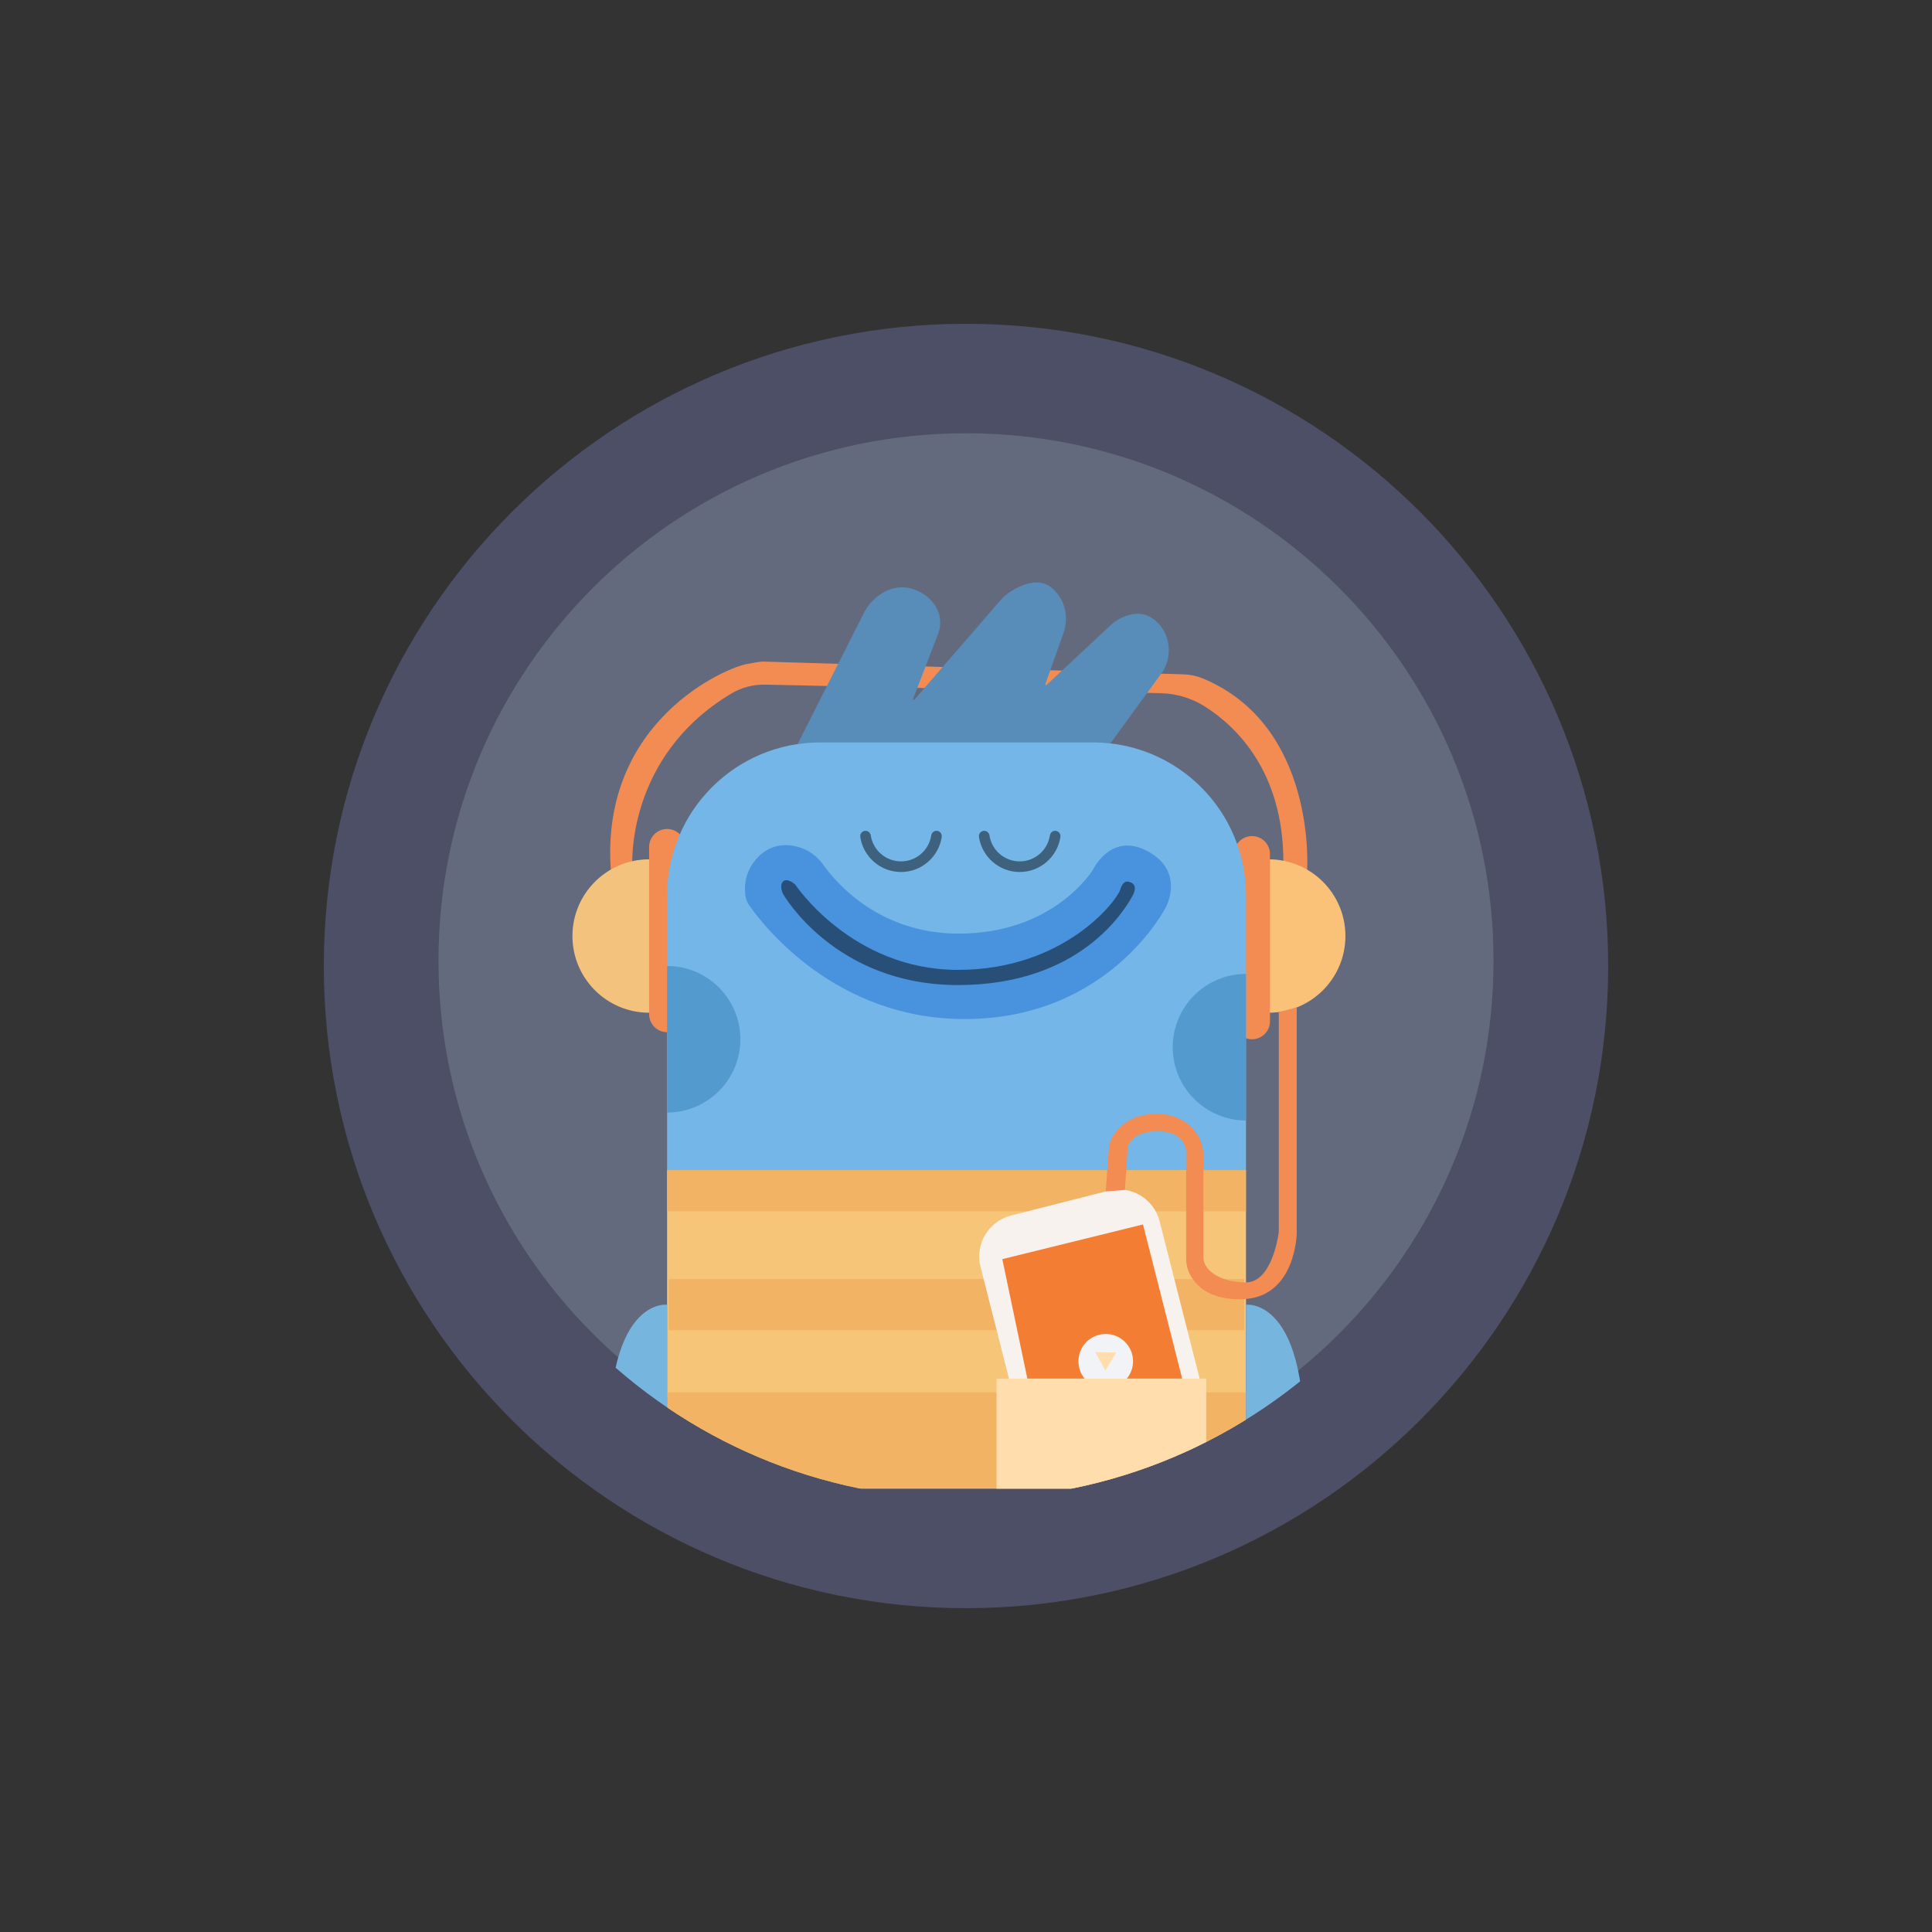 <?xml version="1.0" encoding="utf-8"?>
<!-- Generator: Adobe Illustrator 16.0.0, SVG Export Plug-In . SVG Version: 6.00 Build 0)  -->
<!DOCTYPE svg PUBLIC "-//W3C//DTD SVG 1.1//EN" "http://www.w3.org/Graphics/SVG/1.1/DTD/svg11.dtd">
<svg version="1.1" id="Layer_1" xmlns="http://www.w3.org/2000/svg" xmlns:xlink="http://www.w3.org/1999/xlink" x="0px" y="0px"
	 width="1080px" height="1080px" viewBox="0 0 1080 1080" enable-background="new 0 0 1080 1080" xml:space="preserve">
<rect x="0" y="0" width="1080" height="1080" fill="#333333" stroke="none"/>
<g>
	<defs>
		<rect id="SVGID_1_" width="1080" height="1080"/>
	</defs>
	<clipPath id="SVGID_2_">
		<use xlink:href="#SVGID_1_"  overflow="visible"/>
	</clipPath>
	<g clip-path="url(#SVGID_2_)">
		<defs>
			<rect id="SVGID_3_" width="1080" height="1080"/>
		</defs>
		<clipPath id="SVGID_4_">
			<use xlink:href="#SVGID_3_"  overflow="visible"/>
		</clipPath>
		<path clip-path="url(#SVGID_4_)" fill="#4C4F65" d="M898.99,540c0,198.265-160.727,358.99-358.99,358.99
			c-198.265,0-358.99-160.726-358.99-358.99c0-198.265,160.725-358.99,358.99-358.99C738.264,181.01,898.99,341.735,898.99,540"/>
	</g>
	<g clip-path="url(#SVGID_2_)">
		<defs>
			<path id="SVGID_5_" d="M242.027,540c0,164.567,133.407,297.974,297.973,297.974c164.567,0,297.974-133.406,297.974-297.974
				c0-164.566-133.406-297.973-297.974-297.973C375.434,242.027,242.027,375.434,242.027,540"/>
		</defs>
		<clipPath id="SVGID_6_">
			<use xlink:href="#SVGID_5_"  overflow="visible"/>
		</clipPath>
		<path clip-path="url(#SVGID_6_)" fill="#636A7E" d="M834.895,537.087c0,162.866-132.029,294.894-294.895,294.894
			c-162.865,0-294.894-132.028-294.894-294.894S377.134,242.193,540,242.193C702.865,242.193,834.895,374.222,834.895,537.087"/>
		<path clip-path="url(#SVGID_6_)" fill="#F28C53" d="M427.847,382.711l220.988,4.785c8.742,0.189,17.263,2.744,24.651,7.42
			c17.259,10.922,43.931,36.051,43.931,87.053l13.269,4.329c0,0,5.545-80.608-58.379-107.074c-3.449-1.428-7.153-2.16-10.885-2.274
			l-233.971-7.107c-3.258-0.099-6.394,0.783-9.615,1.283c-11.359,1.76-82.219,31.333-76.402,115.172l12.051-2.383
			c0,0-3.867-61.015,55.499-96.303C414.673,384.231,421.231,382.567,427.847,382.711"/>
		<path clip-path="url(#SVGID_6_)" fill="#FAC279" d="M709.225,480.372c23.678,0,42.872,19.194,42.872,42.872
			c0,23.677-19.194,42.871-42.872,42.871"/>
		<rect x="372.909" y="654.131" clip-path="url(#SVGID_6_)" fill="#F6C577" width="323.616" height="178.05"/>
		<path clip-path="url(#SVGID_6_)" fill="#F28C53" d="M699.885,580.956L699.885,580.956c-5.545,0-10.039-4.494-10.039-10.039
			v-93.501c0-5.544,4.494-10.039,10.039-10.039s10.039,4.495,10.039,10.039v93.501C709.924,576.462,705.43,580.956,699.885,580.956"
			/>
		<path clip-path="url(#SVGID_6_)" fill="#F28C53" d="M372.91,576.989L372.91,576.989c-5.545,0-10.04-4.494-10.04-10.039v-93.501
			c0-5.544,4.495-10.039,10.04-10.039c5.544,0,10.039,4.495,10.039,10.039v93.501C382.949,572.495,378.454,576.989,372.91,576.989"
			/>
		<path clip-path="url(#SVGID_6_)" fill="#588CB9" d="M445.85,415.948l37.48-74.08c2.468-4.367,5.961-8.13,10.324-10.605
			c4.409-2.501,10.322-4.178,17.126-1.845c6.382,2.188,10.176,6.101,12.429,9.851c2.713,4.514,3.114,10.049,1.223,14.965
			l-14.017,36.442c-0.177,0.462,0.424,0.822,0.748,0.448l47.964-55.434c1.802-2.083,3.898-3.879,6.244-5.32
			c5.459-3.352,15.207-7.764,22.175-2.066c0.425,0.347,0.829,0.698,1.216,1.051c6.734,6.161,8.806,15.938,5.743,24.534
			l-10.166,28.53c-0.155,0.437,0.38,0.788,0.718,0.472l35.548-33.177c1.295-1.21,2.691-2.302,4.217-3.204
			c4.375-2.59,12.919-6.116,20.406-0.127c0.441,0.354,0.862,0.714,1.264,1.081c7.646,6.987,8.966,18.578,3.762,27.533
			l-29.558,40.575L445.85,415.948z"/>
		<path clip-path="url(#SVGID_6_)" fill="#73B6E7" d="M610.984,415.026H458.451c-47.243,0-85.542,38.298-85.542,85.542v153.563
			h323.616V500.568C696.525,453.324,658.228,415.026,610.984,415.026"/>
		<path clip-path="url(#SVGID_6_)" fill="#F3C37E" d="M362.87,480.372c-23.677,0-42.872,19.194-42.872,42.872
			c0,23.677,19.195,42.871,42.872,42.871"/>
		<rect x="373.272" y="778.34" clip-path="url(#SVGID_6_)" fill="#F2B464" width="323.253" height="53.642"/>
		<rect x="372.985" y="654.131" clip-path="url(#SVGID_6_)" fill="#F2B464" width="323.465" height="23.049"/>
		<rect x="373.813" y="715.024" clip-path="url(#SVGID_6_)" fill="#F2B464" width="321.809" height="28.565"/>
		<path clip-path="url(#SVGID_6_)" fill="#F7F2EE" d="M655.462,806.835l-54.349,13.831c-12.638,3.216-25.489-4.422-28.705-17.06
			l-24.284-95.425c-3.216-12.638,4.422-25.489,17.06-28.705l54.349-13.83c12.637-3.217,25.489,4.421,28.705,17.059l24.283,95.425
			C675.736,790.768,668.099,803.619,655.462,806.835"/>
		<polygon clip-path="url(#SVGID_6_)" fill="#F47D34" points="560.295,703.864 638.943,684.471 660.851,770.661 574.301,770.661 		
			"/>
		<path clip-path="url(#SVGID_6_)" fill="#F2F3F6" d="M633.377,760.965c0,8.43-6.833,15.263-15.263,15.263
			s-15.263-6.833-15.263-15.263s6.833-15.263,15.263-15.263S633.377,752.535,633.377,760.965"/>
		<rect x="557.063" y="770.661" clip-path="url(#SVGID_6_)" fill="#FFDDAD" width="117.228" height="61.52"/>
		<g opacity="0.46" clip-path="url(#SVGID_6_)">
			<g>
				<defs>
					<rect id="SVGID_7_" x="480.871" y="464.426" width="45.597" height="23.024"/>
				</defs>
				<clipPath id="SVGID_8_">
					<use xlink:href="#SVGID_7_"  overflow="visible"/>
				</clipPath>
				<path clip-path="url(#SVGID_8_)" d="M503.669,487.45c-11.518,0-21.088-8.502-22.764-19.561c-0.275-1.815,1.095-3.463,2.93-3.463
					c1.497,0,2.708,1.125,2.935,2.605c1.258,8.195,8.357,14.493,16.899,14.493s15.641-6.298,16.899-14.493
					c0.227-1.48,1.438-2.605,2.935-2.605c1.835,0,3.205,1.648,2.93,3.463C524.757,478.948,515.188,487.45,503.669,487.45"/>
			</g>
		</g>
		<g opacity="0.46" clip-path="url(#SVGID_6_)">
			<g>
				<defs>
					<rect id="SVGID_9_" x="547.207" y="464.426" width="45.597" height="23.024"/>
				</defs>
				<clipPath id="SVGID_10_">
					<use xlink:href="#SVGID_9_"  overflow="visible"/>
				</clipPath>
				<path clip-path="url(#SVGID_10_)" d="M570.005,487.45c-11.518,0-21.088-8.502-22.763-19.562
					c-0.275-1.814,1.094-3.462,2.929-3.462c1.498,0,2.708,1.125,2.936,2.605c1.258,8.195,8.355,14.493,16.898,14.493
					c8.542,0,15.642-6.298,16.899-14.493c0.228-1.48,1.438-2.605,2.936-2.605c1.835,0,3.204,1.648,2.93,3.462
					C591.094,478.948,581.523,487.45,570.005,487.45"/>
			</g>
		</g>
		<path clip-path="url(#SVGID_6_)" fill="#4992DD" d="M448.832,474.348c4.736,1.861,8.699,5.251,11.653,9.395
			c7.055,9.893,31.092,38.157,75.447,38.157c53.764,0,75.178-35.937,75.178-35.937s10.092-21.317,30.768-9.92
			c20.676,11.397,9.846,31.089,9.846,31.089s-31.506,62.52-112.487,62.52c-72.358,0-112.684-52.47-120.451-63.644
			c-1.066-1.533-1.787-3.282-2.06-5.129c-0.696-4.697-0.739-13.998,7.317-22.054C431.611,471.257,441.201,471.35,448.832,474.348"/>
		<g opacity="0.46" clip-path="url(#SVGID_6_)">
			<g>
				<defs>
					<rect id="SVGID_11_" x="436.7" y="492.038" width="197.688" height="58.615"/>
				</defs>
				<clipPath id="SVGID_12_">
					<use xlink:href="#SVGID_11_"  overflow="visible"/>
				</clipPath>
				<path clip-path="url(#SVGID_12_)" d="M444.524,494.457c0,0,31.598,47.714,90.975,47.714c59.377,0,88.854-38.595,90.762-44.958
					c1.908-6.362,5.514-4.029,5.514-4.029s5.09,1.06,1.061,8.058s-28.416,49.411-97.336,49.411
					c-68.92,0-97.761-50.895-97.761-50.895s-2.336-4.656,0-6.992S444.524,494.457,444.524,494.457"/>
			</g>
		</g>
		<path clip-path="url(#SVGID_6_)" fill="#76B5DE" d="M696.525,729.348c0,0,39.771-5.241,31.288,102.833h-31.288V729.348z"/>
		<path clip-path="url(#SVGID_6_)" fill="#76B5DE" d="M372.91,729.348c0,0-39.772-5.241-31.288,102.833h31.288V729.348z"/>
		<path clip-path="url(#SVGID_6_)" fill="#F28C53" d="M714.85,565.75l-0.001,122.403c0,0.389-0.028,0.769-0.083,1.154
			c-0.593,4.134-4.552,27.538-18.24,27.538c-15.015,0-23.824-7.12-23.824-13.918V646.28c0-4.654-1.31-9.268-4.04-13.036
			c-3.667-5.063-10.359-10.584-22.105-10.584c-13.757,0-20.74,6.772-24.008,11.726c-1.637,2.48-2.552,5.359-2.764,8.323
			l-1.67,23.298l10.743-0.834l1.514-23.692c0,0,1.296-9.11,16.832-9.11c15.535,0,15.859,11.004,15.859,11.004v59.906
			c0,3.56,0.861,7.086,2.664,10.155c3.524,5.998,11.53,13.59,29.378,12.796c29.13-1.294,29.777-36.573,29.777-36.573V563.166
			L714.85,565.75z"/>
		<polygon clip-path="url(#SVGID_6_)" fill="#FFDDAD" points="615.065,760.965 612.238,755.813 618.114,755.94 623.99,756.068 
			620.941,761.094 617.892,766.118 		"/>
		<path clip-path="url(#SVGID_6_)" fill="#539ACF" d="M372.91,540c22.62,0,40.957,18.337,40.957,40.956
			c0,22.62-18.337,40.957-40.957,40.957"/>
		<path clip-path="url(#SVGID_6_)" fill="#539ACF" d="M696.525,544.429c-22.619,0-40.956,18.337-40.956,40.956
			c0,22.62,18.337,40.957,40.956,40.957"/>
	</g>
</g>
</svg>
